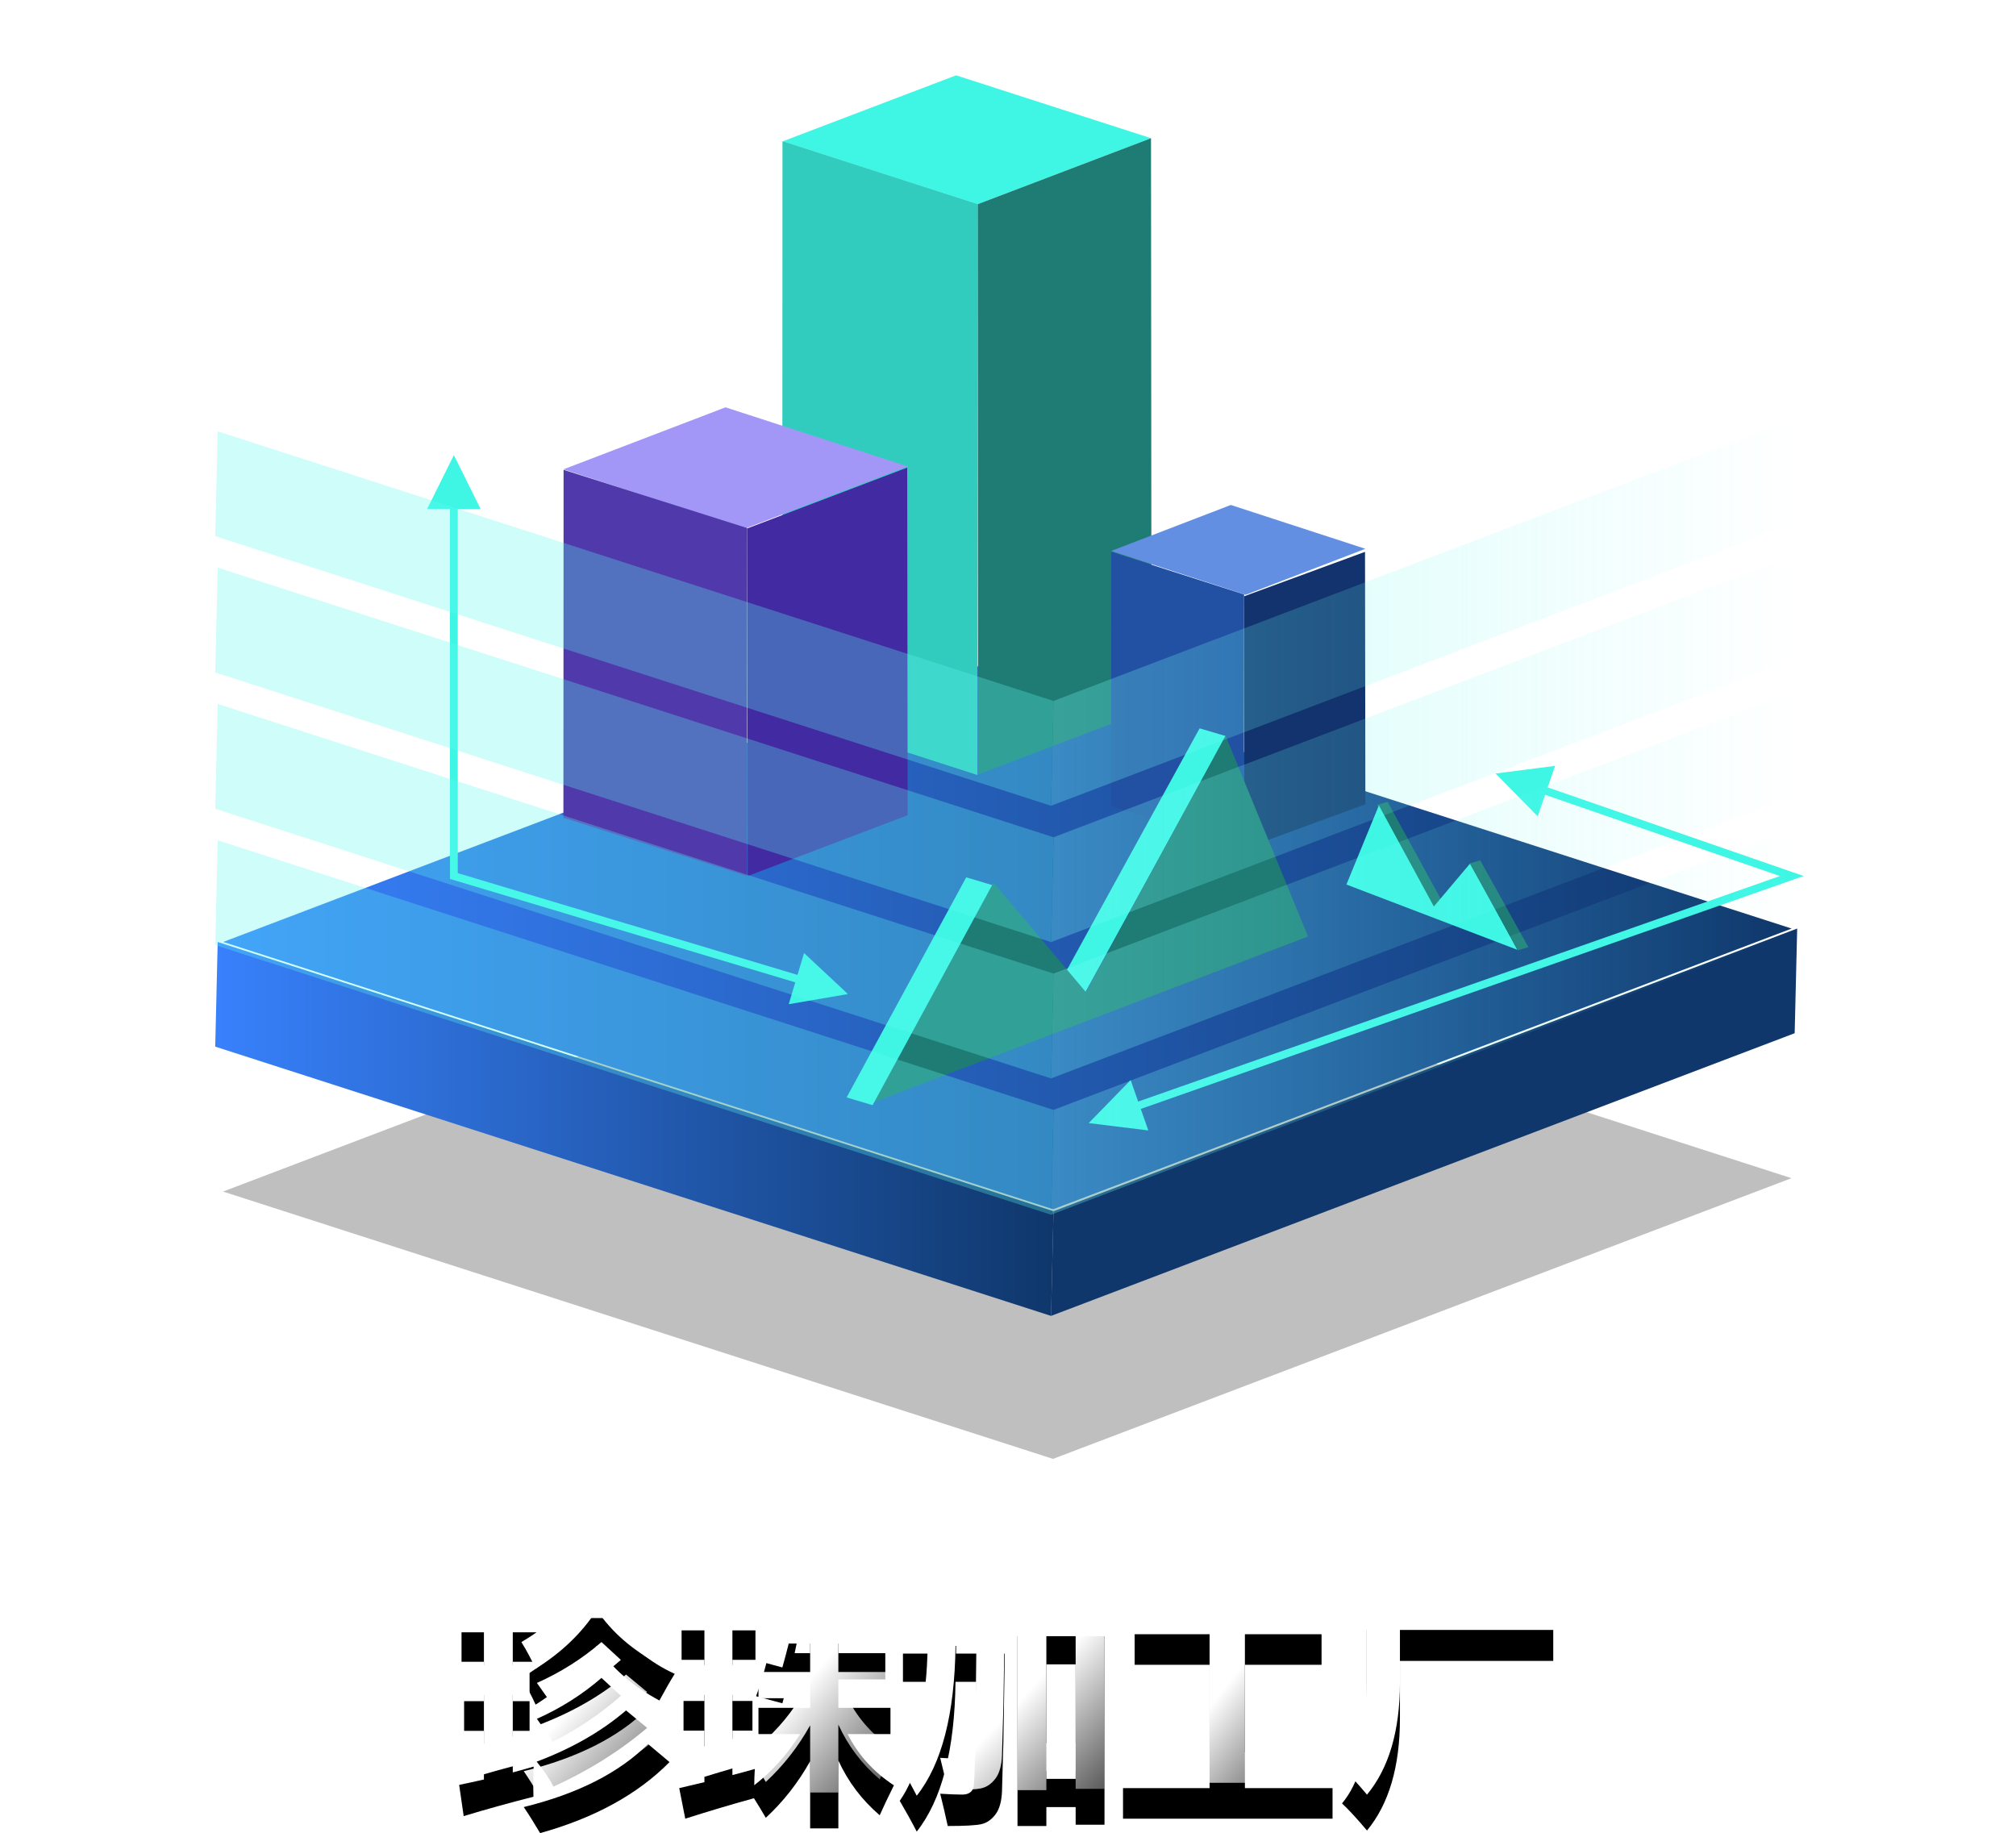 <?xml version="1.0" encoding="UTF-8"?>
<svg width="562px" height="511px" viewBox="0 0 562 511" version="1.1" xmlns="http://www.w3.org/2000/svg" xmlns:xlink="http://www.w3.org/1999/xlink">
    <title>zhenzhu1</title>
    <defs>
        <linearGradient x1="100%" y1="146.509%" x2="29.289%" y2="83.408%" id="linearGradient-1">
            <stop stop-color="#FFFFFF" stop-opacity="0" offset="0.066%"></stop>
            <stop stop-color="#FFFFFF" offset="100%"></stop>
        </linearGradient>
        <path d="M52.644,35.16 L58.647,40.2 C49.803,49.16 37.777,55.76 22.57,60 C20.89,57.16 19.369,54.74 18.008,52.74 C33.095,49.02 44.64,43.16 52.644,35.16 Z M21.55,4.02 L21.55,12.24 L14.947,12.24 L14.947,23.22 L19.629,23.22 L19.629,31.5 L14.947,31.5 L14.947,43.08 C16.908,42.56 18.849,42.02 20.77,41.46 C20.649,43.94 20.629,46.74 20.71,49.86 C13.826,51.62 7.343,53.42 1.261,55.26 L0,46.56 C2.321,46.08 4.622,45.58 6.903,45.06 L6.903,31.5 L1.381,31.5 L1.381,23.22 L6.903,23.22 L6.903,12.24 L0.66,12.24 L0.66,4.02 L21.55,4.02 Z M46.521,25.8 L52.404,30.66 C44.761,37.14 36.057,42.6 26.292,47.04 C25.252,44.96 23.691,42.64 21.61,40.08 C31.414,36.4 39.718,31.64 46.521,25.8 Z M39.678,16.74 L45.081,21.72 C39.478,26.68 33.135,30.96 26.052,34.56 C25.132,33.04 23.671,30.9 21.67,28.14 C28.313,25.18 34.316,21.38 39.678,16.74 Z M43.52,0.06 L42.68,1.38 C47.442,7.74 53.244,12.48 60.088,15.6 C58.847,17.6 57.426,20.08 55.826,23.04 C48.302,19 42.479,13.92 38.358,7.8 C34.236,14.2 28.553,19.66 21.31,24.18 C20.149,21.62 18.829,19.14 17.348,16.74 C24.791,12.42 30.554,6.86 34.636,0.06 L43.52,0.06 Z" id="path-2"></path>
        <filter x="-8.3%" y="-8.3%" width="116.6%" height="133.4%" filterUnits="objectBoundingBox" id="filter-3">
            <feOffset dx="0" dy="10" in="SourceAlpha" result="shadowOffsetOuter1"></feOffset>
            <feColorMatrix values="0 0 0 0 0   0 0 0 0 0   0 0 0 0 0  0 0 0 0.3 0" type="matrix" in="shadowOffsetOuter1"></feColorMatrix>
        </filter>
        <linearGradient x1="100%" y1="143.238%" x2="29.289%" y2="82.276%" id="linearGradient-4">
            <stop stop-color="#FFFFFF" stop-opacity="0" offset="0.066%"></stop>
            <stop stop-color="#FFFFFF" offset="100%"></stop>
        </linearGradient>
        <path d="M105.709,58.68 L97.845,58.68 L97.845,39.96 C94.503,45.94 90.381,51.2 85.479,55.74 C84.459,53.96 83.358,52.14 82.178,50.28 C75.995,51.98 69.612,53.88 63.029,55.98 L61.348,47.46 L68.371,45.81 L68.371,31.44 L62.549,31.44 L62.549,23.16 L68.371,23.16 L68.371,11.7 L62.008,11.7 L62.008,3.48 L82.598,3.48 L82.598,11.7 L76.175,11.7 L76.175,23.16 L81.758,23.16 L81.758,31.44 L76.175,31.44 L76.175,43.83 C78.316,43.27 80.397,42.7 82.418,42.12 C82.318,43.7 82.268,45.21 82.268,46.65 C87.23,42.79 91.492,38.04 95.054,32.4 L83.438,32.4 L83.438,25.08 L97.845,25.08 L97.845,17.16 L91.872,17.16 C91.312,19.4 90.722,21.62 90.101,23.82 L82.778,21.84 C85.059,15.52 86.66,9.32 87.58,3.24 L94.663,4.2 C94.303,6.1 93.923,7.98 93.523,9.84 L97.845,9.84 L97.845,0 L105.709,0 L105.709,9.84 L118.795,9.84 L118.795,17.16 L105.709,17.16 L105.709,25.08 L120.235,25.08 L120.235,32.4 L108.29,32.4 C111.231,38.22 115.533,42.98 121.196,46.68 C119.515,50.08 118.194,52.86 117.234,55.02 C112.252,50.76 108.41,45.67 105.709,39.75 L105.709,58.68 Z" id="path-5"></path>
        <filter x="-8.4%" y="-8.5%" width="116.7%" height="134.1%" filterUnits="objectBoundingBox" id="filter-6">
            <feOffset dx="0" dy="10" in="SourceAlpha" result="shadowOffsetOuter1"></feOffset>
            <feColorMatrix values="0 0 0 0 0   0 0 0 0 0   0 0 0 0 0  0 0 0 0.3 0" type="matrix" in="shadowOffsetOuter1"></feColorMatrix>
        </filter>
        <linearGradient x1="95.995%" y1="146.984%" x2="30.948%" y2="83.573%" id="linearGradient-7">
            <stop stop-color="#FFFFFF" stop-opacity="0" offset="0.066%"></stop>
            <stop stop-color="#FFFFFF" offset="100%"></stop>
        </linearGradient>
        <path d="M136.203,58.02 C135.602,55.22 134.902,52.22 134.102,49.02 C136.583,49.18 138.624,49.26 140.224,49.26 C141.185,49.26 141.93,49.055 142.46,48.645 C142.991,48.235 143.316,47.67 143.436,46.95 C143.556,46.23 143.696,43.195 143.856,37.845 C144.016,32.495 144.126,25.82 144.186,17.82 L138.364,17.82 C138.143,36.82 134.542,50.74 127.559,59.58 C126.158,56.86 124.577,54 122.816,51 C127.819,43.9 130.41,32.84 130.59,17.82 L123.717,17.82 L123.717,9.96 L130.77,9.96 C130.83,6.52 130.86,3.22 130.86,0.06 L138.664,0.06 L138.514,9.96 L152.11,9.96 L151.72,34.2 L151.329,48.27 C151.229,51.13 150.624,53.3 149.514,54.78 C148.403,56.26 147.083,57.17 145.552,57.51 C144.021,57.85 140.905,58.02 136.203,58.02 Z M155.651,58.02 L155.651,5.1 L179.903,5.1 L179.903,57.66 L171.859,57.66 L171.859,52.74 L163.695,52.74 L163.695,58.02 L155.651,58.02 Z M171.859,12.96 L163.695,12.96 L163.695,44.88 L171.859,44.88 L171.859,12.96 Z" id="path-8"></path>
        <filter x="-8.8%" y="-8.4%" width="117.5%" height="133.6%" filterUnits="objectBoundingBox" id="filter-9">
            <feOffset dx="0" dy="10" in="SourceAlpha" result="shadowOffsetOuter1"></feOffset>
            <feColorMatrix values="0 0 0 0 0   0 0 0 0 0   0 0 0 0 0  0 0 0 0.3 0" type="matrix" in="shadowOffsetOuter1"></feColorMatrix>
        </filter>
        <linearGradient x1="100%" y1="125.169%" x2="29.289%" y2="76.021%" id="linearGradient-10">
            <stop stop-color="#FFFFFF" stop-opacity="0" offset="0.066%"></stop>
            <stop stop-color="#FFFFFF" offset="100%"></stop>
        </linearGradient>
        <polygon id="path-11" points="185.065 47.46 209.196 47.46 209.196 13.08 188.306 13.08 188.306 4.56 240.41 4.56 240.41 13.08 219.041 13.08 219.041 47.46 243.472 47.46 243.472 55.98 185.065 55.98"></polygon>
        <filter x="-8.6%" y="-9.7%" width="117.1%" height="138.9%" filterUnits="objectBoundingBox" id="filter-12">
            <feOffset dx="0" dy="10" in="SourceAlpha" result="shadowOffsetOuter1"></feOffset>
            <feColorMatrix values="0 0 0 0 0   0 0 0 0 0   0 0 0 0 0  0 0 0 0.3 0" type="matrix" in="shadowOffsetOuter1"></feColorMatrix>
        </filter>
        <linearGradient x1="100%" y1="137.458%" x2="29.289%" y2="80.275%" id="linearGradient-13">
            <stop stop-color="#FFFFFF" stop-opacity="0" offset="0.066%"></stop>
            <stop stop-color="#FFFFFF" offset="100%"></stop>
        </linearGradient>
        <path d="M253.016,3.36 L305,3.36 L305,12 L262.26,12 L262.26,28.02 C262.26,41.46 259.199,51.88 253.076,59.28 C250.355,56.04 248.034,53.52 246.113,51.72 C250.715,46.24 253.016,38.02 253.016,27.06 L253.016,3.36 Z" id="path-14"></path>
        <filter x="-8.5%" y="-8.9%" width="117.0%" height="135.8%" filterUnits="objectBoundingBox" id="filter-15">
            <feOffset dx="0" dy="10" in="SourceAlpha" result="shadowOffsetOuter1"></feOffset>
            <feColorMatrix values="0 0 0 0 0   0 0 0 0 0   0 0 0 0 0  0 0 0 0.3 0" type="matrix" in="shadowOffsetOuter1"></feColorMatrix>
        </filter>
        <filter x="-14.2%" y="-40.6%" width="128.4%" height="181.2%" filterUnits="objectBoundingBox" id="filter-16">
            <feGaussianBlur stdDeviation="20.687" in="SourceGraphic"></feGaussianBlur>
        </filter>
        <linearGradient x1="0%" y1="50%" x2="100%" y2="50%" id="linearGradient-17">
            <stop stop-color="#3881FC" offset="0%"></stop>
            <stop stop-color="#0F376B" offset="100%"></stop>
        </linearGradient>
        <linearGradient x1="0%" y1="50%" x2="100%" y2="50%" id="linearGradient-18">
            <stop stop-color="#3881FC" offset="0%"></stop>
            <stop stop-color="#0F376B" offset="100%"></stop>
        </linearGradient>
        <linearGradient x1="100%" y1="50%" x2="-6.88338275e-13%" y2="50%" id="linearGradient-19">
            <stop stop-color="#5CF9ED" offset="100%"></stop>
            <stop stop-color="#3FF6E5" stop-opacity="0" offset="0%"></stop>
        </linearGradient>
        <linearGradient x1="-6.88338275e-13%" y1="50%" x2="100%" y2="50%" id="linearGradient-20">
            <stop stop-color="#73FBF4" offset="0%"></stop>
            <stop stop-color="#5CF9ED" stop-opacity="0" offset="100%"></stop>
        </linearGradient>
    </defs>
    <g id="Page-1" stroke="none" stroke-width="1" fill="none" fill-rule="evenodd">
        <g id="home" transform="translate(-151, -154)">
            <g id="zhenzhu1" transform="translate(211, 154)">
                <g id="Group-4" transform="translate(0, 21)">
                    <g id="珍珠加工厂" transform="translate(68, 420)" fill-rule="nonzero">
                        <g id="Shape">
                            <use fill="black" fill-opacity="1" filter="url(#filter-3)" xlink:href="#path-2"></use>
                            <use fill="url(#linearGradient-1)" xlink:href="#path-2"></use>
                        </g>
                        <g id="Path">
                            <use fill="black" fill-opacity="1" filter="url(#filter-6)" xlink:href="#path-5"></use>
                            <use fill="url(#linearGradient-4)" xlink:href="#path-5"></use>
                        </g>
                        <g id="Shape">
                            <use fill="black" fill-opacity="1" filter="url(#filter-9)" xlink:href="#path-8"></use>
                            <use fill="url(#linearGradient-7)" xlink:href="#path-8"></use>
                        </g>
                        <g id="Path">
                            <use fill="black" fill-opacity="1" filter="url(#filter-12)" xlink:href="#path-11"></use>
                            <use fill="url(#linearGradient-10)" xlink:href="#path-11"></use>
                        </g>
                        <g id="Path">
                            <use fill="black" fill-opacity="1" filter="url(#filter-15)" xlink:href="#path-14"></use>
                            <use fill="url(#linearGradient-13)" xlink:href="#path-14"></use>
                        </g>
                    </g>
                    <g id="Group">
                        <g id="Group-10" fill-rule="nonzero">
                            <g id="Group-5">
                                <g id="base" transform="translate(0, 163.319)">
                                    <polygon id="shadow" fill="#000000" opacity="0.5" filter="url(#filter-16)" points="439.408 144.113 233.543 222.362 2.181 147.842 208.046 69.583"></polygon>
                                    <polygon id="Path" fill="url(#linearGradient-17)" points="439.462 74.53 233.598 152.778 2.236 78.259 208.1 -5.67619982e-14"></polygon>
                                    <polygon id="Path" fill="url(#linearGradient-18)" points="233.685 153.322 232.998 182.504 -1.9052794e-14 107.441 0.687 78.27"></polygon>
                                    <polygon id="Path" fill="#0F376B" points="441 74.519 440.302 103.701 232.998 182.504 233.685 153.322"></polygon>
                                </g>
                                <g id="Group-7" transform="translate(97.06, 0)">
                                    <g id="Group-8" transform="translate(61.071, 0)">
                                        <polygon id="Path-Copy" fill="#3FF6E5" points="102.734 17.528 54.388 35.93 0.055 18.405 48.4 0"></polygon>
                                        <polygon id="Path-Copy-4" fill="#1F7C74" points="102.734 17.528 54.388 35.93 54.528 194.895 102.874 176.49"></polygon>
                                        <polygon id="Path-Copy-3" fill="#32CCBE" points="54.334 195.002 54.388 35.93 0.055 18.405 1.81148554e-13 177.474"></polygon>
                                        <polygon id="Path-Copy-6" fill="#32CCBE" points="54.334 195.002 54.388 35.93 0.055 18.405 1.81148554e-13 177.474"></polygon>
                                    </g>
                                    <g id="Group-8-Copy" transform="translate(0, 92.548)">
                                        <polygon id="Path-Copy" fill="#A297F7" points="95.969 16.466 50.783 33.753 0 17.289 45.186 0"></polygon>
                                        <polygon id="Path-Copy-4" fill="#412AA2" points="95.84 16.801 51.256 33.753 51.385 130.656 95.969 113.702"></polygon>
                                        <polygon id="Path-Copy-3" fill="#4F39AB" points="51.205 130.656 51.256 33.666 0.051 17.421 -3.5566164e-16 114.408"></polygon>
                                    </g>
                                    <g id="Group-8-Copy-2" transform="translate(152.678, 119.768)">
                                        <polygon id="Path-Copy" fill="#628FE2" points="70.886 12.216 37.51 25.042 0 12.828 33.376 0"></polygon>
                                        <polygon id="Path-Copy-4" fill="#12336E" points="70.789 13.066 37.079 25.453 37.177 95.814 70.886 83.425"></polygon>
                                        <polygon id="Path-Copy-3" fill="#2251A4" points="37.042 95.814 37.079 24.937 0.037 13.066 -2.57287144e-16 83.941"></polygon>
                                    </g>
                                </g>
                            </g>
                            <polygon id="Path" fill="#3FF6E5" points="242.51 255.662 235.164 253.494 274.415 182.034 281.761 184.202"></polygon>
                            <polygon id="Path" fill="#1F7C74" transform="translate(242.652, 234.634) rotate(-3) translate(-242.652, -234.634) " points="284.238 186.187 304.266 243.289 181.037 283.082 217.495 223.701 241.641 255.566"></polygon>
                            <polygon id="Path" fill="#3FF6E5" points="183.252 287.079 176.013 284.921 209.352 223.567 216.588 225.728"></polygon>
                            <g id="Group-9-Copy" transform="translate(340.296, 223.203) scale(-1, 1) translate(-340.296, -223.203) translate(314.515, 202.516)">
                                <polygon id="Path" fill="#1F7C74" points="26.564 29.397 23.642 28.532 39.258 2.07496941e-17 42.181 0.866"></polygon>
                                <polygon id="Path" fill="#3FF6E5" transform="translate(26.328, 20.923) rotate(-3) translate(-26.328, -20.923) " points="42.707 1.841 50.596 24.332 2.059 40.005 16.419 16.616 25.93 29.167"></polygon>
                                <polygon id="Path" fill="#1F7C74" points="2.918 41.374 -1.06177497e-16 40.523 13.441 16.332 16.358 17.184"></polygon>
                            </g>
                            <path id="Path-2" d="M373.525,192.493 L371.446,198.498 L439.851,222.174 L442.801,223.195 L439.856,224.23 L258.011,288.128 L260.118,294.124 L243.499,292.074 L255.183,280.078 L257.289,286.073 L436.187,223.211 L370.734,200.556 L368.656,206.563 L356.916,194.622 L373.525,192.493 Z" fill="#3FF6E5"></path>
                            <path id="Path-3" d="M66.524,105.869 L73.968,120.869 L67.612,120.868 L67.612,222.392 L162.321,250.759 L164.145,244.671 L176.378,256.106 L159.873,258.933 L161.696,252.845 L66.212,224.246 L65.435,224.014 L65.435,120.868 L59.08,120.869 L66.524,105.869 Z" fill="#3FF6E5"></path>
                        </g>
                        <g transform="translate(0, 95.482)" opacity="0.3">
                            <g>
                                <polygon id="Path-Copy-5" fill="url(#linearGradient-19)" points="233.685 78.916 232.998 108.139 -1.9052794e-14 32.969 0.687 3.756"></polygon>
                                <polygon id="Path-Copy-2" fill="url(#linearGradient-20)" points="441 0 440.302 29.223 232.998 108.139 233.685 78.916"></polygon>
                            </g>
                        </g>
                        <g transform="translate(0, 133.482)" opacity="0.3">
                            <g>
                                <polygon id="Path-Copy-5" fill="url(#linearGradient-19)" points="233.685 78.916 232.998 108.139 -1.9052794e-14 32.969 0.687 3.756"></polygon>
                                <polygon id="Path-Copy-2" fill="url(#linearGradient-20)" points="441 0 440.302 29.223 232.998 108.139 233.685 78.916"></polygon>
                            </g>
                        </g>
                        <g transform="translate(0, 171.482)" opacity="0.3">
                            <g>
                                <polygon id="Path-Copy-5" fill="url(#linearGradient-19)" points="233.685 78.916 232.998 108.139 -1.9052794e-14 32.969 0.687 3.756"></polygon>
                                <polygon id="Path-Copy-2" fill="url(#linearGradient-20)" points="441 0 440.302 29.223 232.998 108.139 233.685 78.916"></polygon>
                            </g>
                        </g>
                        <g transform="translate(0, 209.482)" opacity="0.3">
                            <g>
                                <polygon id="Path-Copy-5" fill="url(#linearGradient-19)" points="233.685 78.916 232.998 108.139 -1.9052794e-14 32.969 0.687 3.756"></polygon>
                                <polygon id="Path-Copy-2" fill="url(#linearGradient-20)" points="441 0 440.302 29.223 232.998 108.139 233.685 78.916"></polygon>
                            </g>
                        </g>
                    </g>
                </g>
                <rect id="Rectangle" stroke="#979797" fill="#D8D8D8" opacity="0" x="0.5" y="0.5" width="440" height="440"></rect>
            </g>
        </g>
    </g>
</svg>